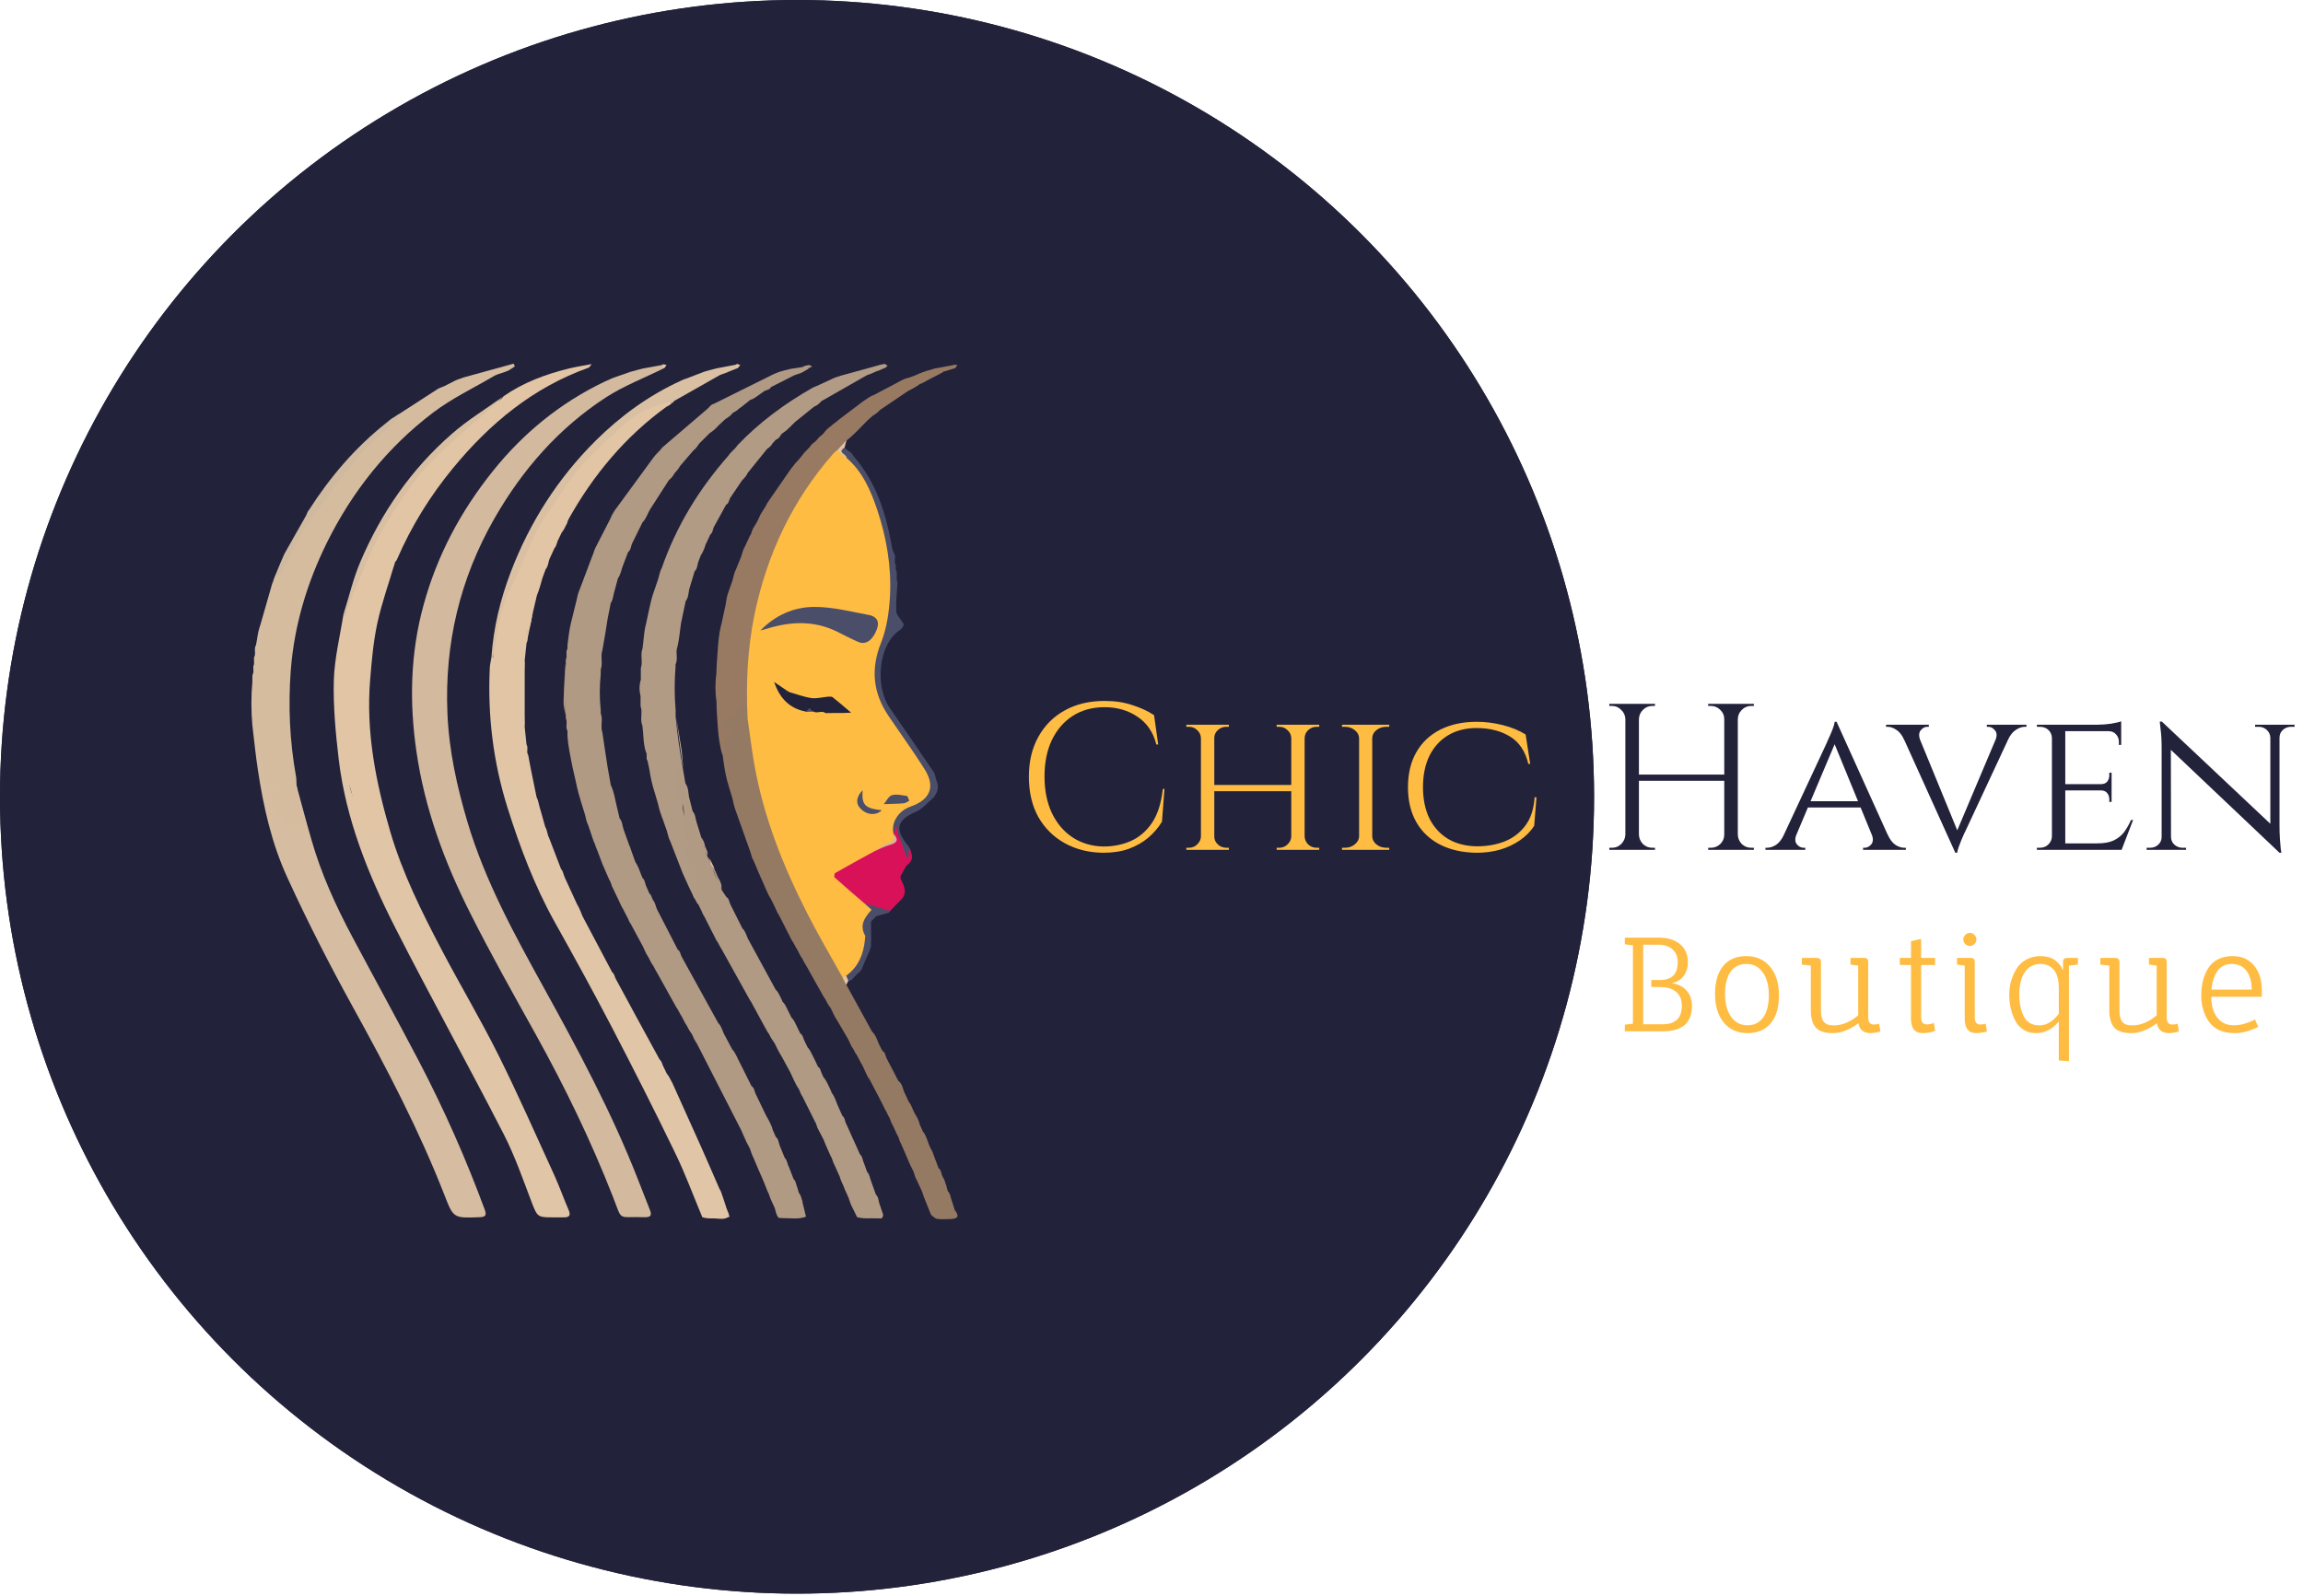 <svg width="704" height="488" viewBox="0 0 704 488" fill="none" xmlns="http://www.w3.org/2000/svg">
<circle cx="243.645" cy="243.645" r="243.645" fill="#22223B"/>
<circle cx="243.645" cy="243.645" r="243.645" fill="#22223B"/>
<path d="M189.53 114.811L192.691 113.704C193.972 113.321 195.254 113.024 196.535 112.683C198.457 112.343 200.422 111.96 202.345 111.619C202.729 111.279 203.199 111.279 203.412 111.662C203.626 112.087 203.242 112.428 202.857 112.641C196.962 115.577 190.726 117.96 185.258 121.492C170.777 130.897 159.714 143.579 151.17 158.473C140.577 176.985 135.878 196.858 136.775 218.093C137.245 229.583 139.722 240.648 142.969 251.585C148.308 269.373 157.151 285.544 166.078 301.715C176.672 320.908 187.052 340.228 195.04 360.697C196.193 363.676 197.347 366.655 198.543 369.634C199.226 371.294 199.312 372.272 196.962 372.187C188.504 371.889 190.427 373.719 187.308 365.804C180.602 348.697 172.614 332.228 163.686 316.142C156.894 303.928 150.017 291.715 143.738 279.203C135.835 263.543 129.812 247.201 127.292 229.754C125.113 214.732 125.412 199.795 129.47 185.028C133.614 169.835 140.833 156.303 150.658 144.047C159.927 132.472 171.162 123.28 184.575 116.811C185.301 116.471 186.027 116.173 186.753 115.832C187.65 115.407 188.59 115.194 189.487 114.811H189.53Z" fill="#D3B99E"/>
<path d="M245.275 367.506C245.659 368.996 246.001 370.528 246.385 372.017C243.95 372.953 241.387 372.443 238.91 372.357C237.329 372.315 237.287 370.528 236.817 369.336C236.432 368.485 236.048 367.676 235.663 366.825C235.236 365.974 235.108 364.995 234.596 364.187C234.254 363.293 233.912 362.399 233.528 361.506C233.015 360.229 232.46 358.995 231.904 357.761C231.392 356.527 230.836 355.25 230.324 354.016C229.854 353.122 229.64 352.144 229.256 351.25C228.914 350.569 228.53 349.888 228.188 349.207C227.633 347.973 227.163 346.739 226.565 345.547C222.08 336.781 217.594 328.015 213.109 319.248C212.554 318.312 212.041 317.418 211.614 316.397C211.401 316.099 211.187 315.801 211.016 315.503C210.375 314.652 210.076 313.631 209.436 312.822C209.051 312.099 208.709 311.418 208.325 310.694C207.727 309.843 207.385 308.822 206.744 308.013C204.779 304.439 202.772 300.907 200.807 297.332C200.209 296.481 199.91 295.459 199.226 294.651L198.116 292.523C197.432 291.587 197.048 290.438 196.535 289.417C195.254 287.076 194.015 284.693 192.733 282.352C192.178 281.757 192.135 280.948 191.666 280.31C191.281 279.544 190.897 278.82 190.512 278.054C189.871 277.075 189.487 275.969 188.974 274.948C188.462 273.841 187.949 272.777 187.394 271.671C186.881 270.862 186.839 269.841 186.283 269.075C186.112 268.692 185.941 268.309 185.771 267.926C185.215 266.692 184.703 265.415 184.147 264.181C183.592 262.734 183.079 261.33 182.524 259.883C182.097 259.032 181.926 258.053 181.456 257.202L179.833 252.393C179.278 251.329 179.107 250.18 178.808 249.031C178.423 247.84 178.082 246.648 177.697 245.457C177.099 243.456 176.501 241.456 176.117 239.414C175.775 237.839 175.391 236.307 175.049 234.733C174.408 231.498 173.682 228.264 173.468 224.945C173.468 224.477 173.468 223.966 173.468 223.498C172.742 222.264 173.596 220.859 172.956 219.625C172.956 219.327 172.956 218.987 172.956 218.689C172.486 213.497 172.486 208.348 172.956 203.156C172.956 202.646 172.956 202.178 172.956 201.667C173.554 200.603 172.785 199.369 173.468 198.348C173.468 197.879 173.468 197.369 173.511 196.901C173.81 194.688 174.024 192.475 174.579 190.305C175.134 188.049 175.69 185.794 176.245 183.538C176.501 182.389 176.715 181.24 177.227 180.176C178.509 176.814 179.748 173.452 181.029 170.091C181.456 169.197 181.627 168.218 182.097 167.324C183.549 164.516 184.959 161.75 186.411 158.941C186.839 157.962 187.394 157.026 187.906 156.09C191.836 150.685 195.809 145.323 199.739 139.919C200.551 138.812 201.704 137.961 202.473 136.812C207.129 132.854 211.742 128.897 216.398 124.897C216.954 124.343 217.338 123.662 218.192 123.492C224.258 120.471 230.324 117.449 236.432 114.428C236.902 114.215 237.415 114.002 237.885 113.832C239.166 113.364 240.49 113.109 241.815 112.768C243.011 112.598 244.249 112.385 245.446 112.215C246.129 111.96 246.941 111.449 247.111 112.768C246.556 113.109 246.001 113.449 245.446 113.747C244.591 114.258 243.566 114.428 242.669 114.811C240.362 116.002 238.013 117.194 235.706 118.343C235.279 119.237 234.297 119.194 233.57 119.62C233.058 120.003 232.545 120.386 231.99 120.769C231.136 121.322 230.324 122.045 229.299 122.301C228.402 123.024 227.547 123.748 226.65 124.428C225.839 124.897 225.283 125.663 224.386 126.003C224.215 126.131 224.087 126.258 223.916 126.343C223.318 127.109 222.592 127.663 221.738 128.131C221.054 128.769 220.328 129.45 219.645 130.088C218.876 130.982 217.979 131.791 216.954 132.429C215.886 133.493 214.818 134.557 213.75 135.621C213.237 136.387 212.725 137.195 211.956 137.748C210.589 139.323 209.222 140.94 207.855 142.515C207.471 143.366 206.787 144.004 206.189 144.727C205.762 145.536 205.164 146.259 204.438 146.855C202.515 149.834 200.593 152.856 198.671 155.834C197.902 157.111 197.56 158.601 196.407 159.707C195.382 161.835 194.314 163.92 193.289 166.048C192.819 166.941 192.947 168.09 192.007 168.814C191.537 170.048 191.067 171.24 190.598 172.474C189.957 173.921 189.829 175.538 188.889 176.857L187.906 180.517C187.437 181.793 187.522 183.198 186.71 184.347C186.411 185.921 186.07 187.496 185.771 189.07C185.301 192.347 184.703 195.581 184.147 198.816C183.464 200.731 184.361 202.773 183.635 204.731C183.635 205.242 183.635 205.71 183.635 206.22C183.25 209.88 183.25 213.497 183.635 217.157C183.635 217.455 183.635 217.795 183.635 218.093C184.404 220.008 183.464 222.094 184.147 224.009C184.703 227.583 185.173 231.2 185.771 234.775C186.07 236.52 186.411 238.307 186.71 240.052C187.65 241.967 187.949 244.01 188.419 246.052C188.761 247.457 189.06 248.818 189.402 250.223C190.256 251.159 190.213 252.393 190.598 253.542C191.153 255.117 191.708 256.649 192.264 258.223C192.691 259.117 192.947 260.096 193.289 260.989C193.588 261.841 193.929 262.734 194.228 263.585C195.04 264.734 195.467 266.096 195.98 267.415C196.108 267.756 196.236 268.096 196.364 268.394C197.219 269.118 197.133 270.224 197.603 271.118C197.902 271.799 198.201 272.522 198.5 273.203C199.269 273.714 199.184 274.735 199.739 275.373C200.337 276.139 200.422 277.161 200.85 278.054C202.943 282.14 205.036 286.225 207.172 290.353C207.983 290.863 207.983 291.8 208.368 292.523C212.084 299.289 215.843 306.056 219.559 312.822C220.499 313.716 220.755 314.95 221.268 316.056C222.122 317.673 222.977 319.248 223.831 320.865C224.899 321.972 225.326 323.461 226.052 324.738C227.291 327.206 228.487 329.632 229.726 332.1C230.58 332.611 230.58 333.547 230.922 334.313C232.033 336.611 233.143 338.909 234.211 341.164C235.023 342.569 235.834 343.973 236.261 345.59C236.561 346.271 236.86 346.952 237.159 347.633C238.056 348.314 237.97 349.463 238.397 350.399C238.91 351.633 239.38 352.824 239.892 354.059C240.704 354.782 240.619 355.888 241.131 356.74L242.584 360.484C243.395 361.25 243.352 362.357 243.78 363.251C243.908 363.761 244.079 364.272 244.207 364.74C244.933 365.549 244.976 366.612 245.36 367.506H245.275Z" fill="#B19A83"/>
<path d="M195.895 207.922C195.895 206.73 195.895 205.496 195.895 204.304C196.579 202.347 195.639 200.262 196.408 198.304C196.792 195.836 196.792 193.24 197.476 190.814C197.86 189.07 198.202 187.367 198.586 185.623C198.885 184.303 199.184 182.984 199.611 181.707C200.167 180.133 200.679 178.558 201.235 176.941C201.576 175.835 201.705 174.686 202.303 173.664C206.745 160.855 213.708 149.493 222.678 139.322C223.404 138.13 224.686 137.364 225.412 136.173C232.161 129.066 239.978 123.364 248.479 118.512C249.248 118.214 250.017 117.874 250.828 117.491C252.025 116.938 253.221 116.385 254.417 115.831C255.314 115.363 256.296 115.15 257.236 114.81C260.611 113.874 263.985 112.98 267.317 112.044C268.342 111.959 269.581 111.023 270.307 112.555C269.837 112.767 269.367 112.98 268.898 113.193C267.573 113.576 266.377 114.342 265.01 114.725C260.397 117.363 255.741 120.002 251.127 122.64C250.487 123.321 249.803 124.002 248.863 124.342C246.941 125.917 244.976 127.449 243.054 129.024C241.815 130.173 240.747 131.534 239.295 132.385C239.124 132.556 238.953 132.726 238.782 132.854C238.441 133.62 237.885 134.173 237.116 134.513L236.134 135.577C235.792 136.301 235.194 136.811 234.511 137.237C232.546 139.705 230.538 142.131 228.573 144.599C228.189 145.493 227.548 146.173 226.865 146.854C225.668 148.642 224.472 150.429 223.234 152.216C222.806 152.94 222.849 153.919 221.952 154.344C220.756 156.515 219.603 158.642 218.407 160.813C217.809 161.621 218.022 162.813 217.125 163.451C216.655 164.472 216.185 165.536 215.673 166.558C215.374 167.749 214.818 168.856 214.178 169.92C213.964 170.43 213.751 170.983 213.58 171.494C213.11 172.558 213.281 173.835 212.341 174.686C211.871 176.303 211.401 177.877 210.889 179.495C210.376 180.899 210.632 182.516 209.607 183.793C209.137 186.091 208.667 188.389 208.155 190.687C207.813 193.027 207.642 195.41 207.087 197.751C206.403 199.453 207.343 201.368 206.531 203.113C206.446 203.241 206.446 203.368 206.531 203.538C206.147 208.092 206.147 212.603 206.531 217.156C206.531 217.837 206.531 218.518 206.531 219.156C207.044 224.22 207.685 229.285 208.625 234.264C208.924 236.008 209.223 237.753 209.522 239.54C210.632 240.987 210.291 242.775 210.803 244.392C211.102 245.626 211.444 246.86 211.743 248.094C212.64 249.03 212.554 250.307 212.939 251.414C213.409 252.988 213.921 254.563 214.391 256.137C215.032 257.031 215.587 257.925 215.288 259.074C213.836 259.584 213.665 258.308 213.409 257.542C211.273 251.584 209.18 245.626 208.027 239.37C207.813 238.264 207.3 237.157 207.343 236.008C207.514 237.455 207.386 238.86 207.087 240.307C206.916 241.2 206.745 242.221 207.386 242.902C209.18 244.775 208.496 247.201 209.094 249.286C210.12 252.988 211.059 256.478 210.675 260.35C210.547 261.755 211.316 263.499 212.341 264.776C214.861 267.968 214.007 271.627 214.05 275.202C214.05 275.713 213.964 276.309 213.238 276.394L212.426 274.904C211.871 274.308 211.786 273.457 211.358 272.819C211.017 272.096 210.675 271.372 210.333 270.649C209.735 269.415 209.265 268.138 208.667 266.946L204.908 257.286C204.353 256.265 204.182 255.116 203.84 254.009C203.456 252.946 203.071 251.924 202.73 250.86C202.089 249.243 201.534 247.626 201.192 245.924C200.85 244.732 200.466 243.498 200.124 242.307C199.355 240.009 198.842 237.625 198.501 235.242C198.33 234.391 198.116 233.54 197.945 232.646C197.305 231.838 198.031 230.774 197.433 229.923C196.579 227.327 196.749 224.561 196.365 221.88C195.553 219.965 196.536 217.88 195.81 215.922C195.81 214.901 195.81 213.879 195.81 212.858C195.382 211.241 195.382 209.624 195.81 208.049L195.895 207.922Z" fill="#B29B84"/>
<path d="M79.364 191.836C79.364 191.836 79.45 191.538 79.492 191.368C81.244 192.261 80.56 193.793 80.347 195.07C79.236 201.496 78.254 208.007 78.638 214.433C78.937 219.369 78.894 224.476 80.347 229.327C81.073 231.796 81.5 234.391 81.329 236.987C81.244 238.477 81.671 239.2 83.379 239.37C85.985 239.626 86.54 241.115 84.832 243.115C83.593 244.562 83.807 246.052 83.935 247.626C83.978 248.179 84.362 248.86 84.917 248.69C86.797 248.137 87.608 248.86 88.121 250.69C88.377 251.626 89.403 251.967 90.129 250.775C90.556 250.094 90.855 249.286 91.837 249.371C92.564 249.754 92.435 250.35 92.222 250.946C92.606 250.18 92.264 249.626 91.709 249.116C90.299 246.179 89.018 243.2 90.556 239.881C92.136 245.626 93.631 251.371 95.297 257.074C98.245 267.329 102.645 276.947 107.642 286.352C114.434 299.118 121.397 311.758 128.104 324.567C135.75 339.206 142.414 354.271 148.138 369.761C148.821 371.548 148.479 372.144 146.557 372.186C138.655 372.484 138.612 372.527 135.835 365.335C128.061 345.462 118.193 326.609 107.899 307.97C100.765 295.033 94.016 281.841 87.865 268.393C83.038 257.925 80.517 246.69 78.809 235.285C78.125 230.817 77.698 226.306 77.143 221.795C76.758 217.327 76.758 212.901 77.143 208.432C77.143 207.752 77.143 207.028 77.186 206.347C77.826 205.326 77.1 204.134 77.655 203.113V201.028C78.382 199.836 77.485 198.432 78.254 197.24C78.638 195.453 78.766 193.623 79.321 191.878L79.364 191.836Z" fill="#D6BDA2"/>
<path d="M120.714 172.048C118.919 178.176 116.741 184.219 115.374 190.432C114.135 196.135 113.623 202.007 113.153 207.838C111.829 223.753 114.861 239.159 119.304 254.308C123.063 267.118 129.001 278.991 135.194 290.778C140.79 301.417 146.941 311.758 152.324 322.525C158.389 334.696 163.857 347.165 169.538 359.548C171.076 362.953 172.315 366.485 173.81 369.932C174.536 371.634 174.066 372.272 172.315 372.23C171.076 372.23 169.795 372.23 168.556 372.23C164.37 372.23 164.199 371.889 162.661 367.974C159.927 360.825 157.45 353.548 153.947 346.739C143.097 325.589 131.564 304.779 120.756 283.544C112.512 267.33 105.72 250.436 103.542 232.179C102.602 224.179 101.833 216.051 102.046 208.008C102.26 201.156 103.969 194.39 105.037 187.581C105.592 188.007 105.72 188.56 105.805 189.198C105.934 191.369 105.677 193.411 105.079 195.539C103.371 201.497 102.559 207.752 103.328 213.795C104.31 221.285 104.866 228.86 106.19 236.307C106.703 239.244 107.002 242.478 108.796 245.201C109.351 246.053 109.266 247.074 109.351 248.053C109.436 249.117 109.479 250.266 110.248 251.074C111.23 252.138 111.999 253.883 113.879 253.032C115.63 252.223 116.271 250.649 115.887 248.776C115.331 245.797 114.306 242.946 113.793 239.967C111.871 228.86 110.504 217.71 111.359 206.476C112.042 197.667 113.494 188.943 116.356 180.559C117.125 178.389 117.382 176.006 118.62 174.006C119.09 173.197 119.304 172.091 120.628 172.176L120.714 172.048Z" fill="#E1C5A7"/>
<path d="M264.113 326.78L263.558 325.631C262.746 324.439 262.319 323.035 261.422 321.886L260.866 320.822C260.14 319.886 259.799 318.737 259.243 317.715C258.175 315.885 257.107 314.055 256.04 312.226C255.185 310.991 254.587 309.63 253.946 308.268C253.733 307.97 253.519 307.672 253.306 307.374C252.708 306.523 252.409 305.502 251.725 304.693C249.931 301.502 248.137 298.267 246.343 295.076C245.702 294.225 245.403 293.203 244.762 292.395C244.378 291.671 244.036 290.948 243.652 290.267C243.054 289.416 242.712 288.394 242.071 287.586C240.79 285.075 239.551 282.607 238.269 280.096C237.586 279.117 237.202 278.011 236.689 276.947C236.304 276.224 235.963 275.458 235.578 274.734C234.895 273.755 234.51 272.649 233.998 271.585C233.827 271.202 233.656 270.862 233.528 270.479C232.93 269.244 232.46 267.968 231.862 266.734C231.349 265.5 230.837 264.223 230.281 262.989C229.641 262.053 229.641 260.904 229.171 259.925C227.761 255.967 226.352 251.967 224.942 248.009C224.429 246.733 224.173 245.371 223.874 244.051C223.532 242.86 223.148 241.711 222.806 240.519C221.994 238.009 221.525 235.455 221.183 232.859C221.097 232.136 220.969 231.455 220.884 230.732C220.756 228.689 219.859 226.476 222.123 224.859C222.593 224.518 222.849 223.412 221.781 223.242C221.055 223.157 220.371 223.412 220.2 222.391C220.072 221.54 220.329 220.816 220.841 220.135C221.268 219.539 221.824 219.071 222.55 218.944C223.746 218.731 224.429 218.135 224.643 216.901C224.856 215.667 225.497 214.731 226.992 214.816C228.573 214.943 228.786 216.092 228.829 217.284C228.872 218.093 228.957 218.901 229.214 219.667C230.495 227.923 231.478 236.264 233.742 244.349C236.262 253.286 239.423 261.967 243.353 270.393C247.795 279.926 252.579 289.288 257.919 298.352C258.517 299.161 258.261 300.182 258.688 301.076C261.336 305.885 263.942 310.694 266.59 315.46C267.872 316.609 268.171 318.268 268.897 319.715C269.196 320.269 269.495 320.822 269.751 321.332C270.649 321.801 270.649 322.779 270.99 323.545C272.186 325.843 273.382 328.141 274.578 330.439C275.689 331.29 275.945 332.567 276.33 333.759C276.8 334.78 277.27 335.801 277.782 336.865C278.679 337.929 278.978 339.334 279.662 340.525C280.345 341.589 280.901 342.695 281.2 343.93C281.499 344.61 281.798 345.291 282.097 345.972C283.079 347.079 283.378 348.483 283.891 349.802L284.531 351.249C285.001 351.93 285.258 352.739 285.514 353.505C285.984 354.739 286.454 355.973 286.924 357.207C287.821 357.888 287.692 359.037 288.205 359.888C288.76 360.696 288.974 361.718 289.316 362.697C289.444 363.207 289.572 363.675 289.7 364.186C290.512 364.952 290.554 366.058 290.896 366.995C291.238 368.016 291.537 369.037 291.879 370.059C292.861 371.718 292.391 372.612 290.469 372.399C288.461 372.186 286.155 373.293 284.531 371.25L282.951 367.335C282.524 366.399 282.225 365.463 281.926 364.484C281.37 363.292 280.858 362.143 280.302 360.952C279.747 360.101 279.576 359.122 279.235 358.186C278.637 356.994 277.996 355.803 277.526 354.526C276.842 352.909 276.116 351.334 275.433 349.717C274.92 348.909 274.877 347.93 274.322 347.121C273.81 346.015 273.297 344.908 272.784 343.844C272.229 343.078 272.229 342.057 271.631 341.334C271.417 340.908 271.247 340.483 271.033 340.1C270.264 338.78 269.666 337.333 268.94 336.014C267.872 334.014 266.804 331.971 265.779 329.971C264.967 329.035 264.668 327.843 264.113 326.822V326.78Z" fill="#957A63"/>
<path d="M90.641 239.966C91.153 243.2 91.709 246.434 92.221 249.669C91.453 250.733 90.726 251.796 89.872 252.945C88.847 252.009 85.771 252.307 87.095 249.328C85.985 249.456 84.746 249.924 84.105 249.541C83.465 249.158 83.165 247.796 83.165 246.903C83.165 245.243 82.183 243.03 84.917 242.307C85.13 242.264 85.344 241.115 85.13 240.902C84.746 240.477 83.934 240.009 83.422 240.094C80.047 240.775 80.645 238.562 80.517 236.562C80.346 233.966 79.834 231.37 79.492 228.774C79.236 226.901 78.979 225.072 78.766 223.199C78.424 220.135 77.655 217.071 77.826 214.05C78.21 207.624 79.108 201.198 79.706 194.772C79.791 193.666 79.577 192.517 79.492 191.41C80.731 187.155 81.927 182.856 83.165 178.601C83.55 177.707 83.763 176.728 84.191 175.835C84.276 175.707 84.319 175.537 84.362 175.409C85.899 174.898 86.326 173.452 86.967 172.217C91.282 163.749 95.895 155.451 101.704 147.918C107.557 140.386 113.921 133.364 121.525 127.534C121.824 127.321 121.995 127.023 121.909 126.64C125.797 124.13 129.726 121.576 133.614 119.066C134.254 118.597 135.066 118.427 135.792 118.087C136.86 117.534 137.928 117.023 138.953 116.47C139.85 116.002 140.833 115.789 141.73 115.406C146.813 114.001 151.896 112.597 157.022 111.193C157.15 111.491 157.279 111.746 157.364 112.044C156.766 112.427 156.211 112.81 155.613 113.193C154.246 113.916 152.665 114.129 151.298 114.81C144.976 118.555 138.184 121.747 132.375 126.172C118.407 136.769 107.685 150.259 99.91 165.962C93.845 178.26 89.957 191.197 88.889 204.943C88.078 215.837 88.548 226.561 90.47 237.285C90.641 238.136 90.598 239.072 90.641 239.923V239.966Z" fill="#D6BC9F"/>
<path d="M221.098 366.4C221.439 367.464 221.781 368.485 222.123 369.549C223.148 372.145 223.02 372.486 220.414 372.443C218.535 372.443 216.57 372.784 214.69 372.188C211.914 365.549 209.436 358.783 206.275 352.314C200.038 339.42 193.545 326.611 186.924 313.887C181.329 303.163 175.519 292.566 169.582 281.97C163.388 270.863 158.945 259.032 155.143 246.989C150.786 233.116 149.035 218.86 149.718 204.348C149.761 203.199 150.06 202.05 150.231 200.944C150.487 200.774 150.744 200.816 150.957 201.029C151.598 202.093 151.726 203.285 151.47 204.391C150.146 209.668 151.342 214.775 152.11 219.966C152.281 221.2 152.495 222.435 152.281 223.669C152.11 224.562 152.025 225.541 152.452 226.307C153.734 228.478 153.734 230.903 153.905 233.286C154.075 235.414 154.93 237.031 157.066 237.797C159.415 238.648 160.098 240.648 160.483 242.819C160.654 243.925 160.568 245.159 161.85 246.138C162.661 244.095 162.149 242.18 161.594 240.478C160.91 238.436 160.654 236.308 160.312 234.223C160.184 233.329 160.867 232.052 158.902 231.967C158.134 231.967 158.304 230.563 158.689 229.839C159.714 227.712 159.073 226.052 157.407 224.605C156.083 223.456 155.912 222.137 157.066 220.86C158.176 219.669 158.134 218.264 158.176 216.86C158.304 210.647 158.518 204.434 159.201 198.22C159.33 196.901 159.543 195.582 159.928 194.305C160.098 193.795 160.312 192.944 161.166 193.667C161.166 194.646 161.423 195.667 160.953 196.646C160.782 198.391 160.568 200.178 160.397 201.923C159.97 208.732 159.97 215.541 160.397 222.349C160.568 224.137 160.782 225.882 160.953 227.669C161.594 228.648 160.782 229.882 161.465 230.861C161.978 233.542 162.448 236.265 163.046 238.946C163.388 240.563 163.687 242.138 164.028 243.755C164.669 244.947 164.712 246.308 165.182 247.542L166.677 252.862C167.318 253.883 167.275 255.117 167.83 256.139C169.069 259.33 170.265 262.522 171.504 265.714C172.23 266.48 172.23 267.544 172.7 268.437C173.939 271.118 175.135 273.757 176.373 276.438C177.1 277.629 177.57 278.906 178.082 280.183C181.115 285.885 184.105 291.587 187.138 297.29C187.864 297.801 187.864 298.737 188.291 299.418C192.734 307.631 197.176 315.844 201.662 324.015C202.388 324.568 202.388 325.462 202.815 326.185C203.157 326.909 203.498 327.59 203.84 328.313C204.609 329.122 204.908 330.143 205.506 331.079C208.454 337.633 211.401 344.186 214.348 350.74C216.271 355.038 218.107 359.336 219.987 363.634C220.585 364.443 220.67 365.464 221.098 366.358V366.4Z" fill="#E1C5A7"/>
<path d="M120.714 172.047C119.091 176.133 116.998 180.09 115.973 184.303C114.435 190.644 113.111 197.155 112.684 203.624C112.171 211.199 112.513 218.859 112.94 226.476C113.239 231.923 114.264 237.328 115.118 242.69C115.46 244.817 116.357 246.86 116.912 248.945C117.382 250.903 115.93 253.414 114.179 253.924C112.086 254.52 109.352 252.435 108.882 250.052C108.198 246.52 107.899 242.86 106.575 239.583C103.969 233.072 104.866 226.136 103.542 219.497C102.987 216.603 102.432 213.624 102.517 210.688C102.645 204.943 102.859 199.198 104.909 193.666C105.422 192.304 105.08 190.687 105.165 189.155C106.661 183.623 108.625 178.261 110.847 172.941C114.392 164.515 119.219 156.855 124.431 149.408C127.463 145.025 131.18 141.152 134.811 137.237C139.51 132.173 145.148 128.258 150.317 123.832C151.47 122.853 153.136 122.598 153.948 121.151C160.013 116.938 166.805 114.427 173.896 112.682C175.989 112.172 178.168 111.831 180.859 111.321C180.261 112.087 180.133 112.384 179.919 112.427C163.004 118.47 149.804 129.407 138.57 143.024C131.479 151.621 125.712 160.94 121.312 171.154C121.184 171.452 120.885 171.707 120.672 172.005L120.714 172.047Z" fill="#E2C5A4"/>
<path d="M213.323 276.309C213.238 274.692 213.153 273.075 213.024 271.5C213.024 271.415 212.896 271.33 212.939 271.245C214.904 266.734 210.162 264.223 209.778 260.436C209.65 259.372 210.162 258.223 210.077 257.116C209.949 255.499 209.607 253.925 209.308 252.35C209.308 252.18 209.052 252.052 209.052 251.882C208.881 249.669 209.436 246.946 208.368 245.371C206.959 243.371 205.848 241.881 206.574 239.285C207.044 237.583 206.873 235.753 207.044 233.285C209.18 240.817 211.059 247.626 213.11 254.435C213.622 256.095 214.562 257.584 215.288 259.202C215.374 259.287 215.459 259.372 215.545 259.457C215.886 260.223 215.758 261.159 216.271 261.925C216.527 262.819 217.125 263.585 217.595 264.351C217.723 264.564 217.809 264.776 217.851 265.032C218.065 267.67 220.115 269.585 220.585 272.096C221.055 272.819 221.568 273.543 222.038 274.266C222.892 274.777 222.892 275.713 223.234 276.479C224.472 278.947 225.711 281.416 226.95 283.884C227.89 284.735 228.146 286.012 228.659 287.075C231.478 292.267 234.297 297.416 237.116 302.608C237.971 303.374 238.27 304.438 238.825 305.374C238.953 305.715 239.124 306.013 239.252 306.353C240.107 307.119 240.448 308.183 240.961 309.162C241.303 309.843 241.644 310.481 241.943 311.162C242.798 311.928 243.139 312.992 243.652 313.971L244.635 316.013C245.489 316.481 245.489 317.46 245.873 318.184C246.215 318.864 246.557 319.588 246.899 320.269C247.667 321.077 248.052 322.099 248.564 323.077C249.077 324.099 249.59 325.12 250.06 326.184C250.871 326.652 250.871 327.631 251.256 328.354C251.426 328.695 251.555 329.035 251.725 329.376C252.751 330.525 253.221 331.972 253.904 333.291C254.032 333.589 254.16 333.929 254.288 334.227C255.186 335.333 255.527 336.738 256.083 338.015C256.552 339.078 257.022 340.142 257.492 341.164C258.389 341.844 258.218 342.993 258.774 343.845C260.141 346.866 261.508 349.93 262.874 352.952C263.729 353.675 263.643 354.781 264.113 355.675C264.412 356.569 264.711 357.42 265.053 358.314C265.865 359.08 265.865 360.186 266.249 361.08C266.762 362.484 267.232 363.846 267.744 365.25C268.684 366.144 268.513 367.42 268.983 368.484C269.282 369.378 269.581 370.272 269.88 371.165C270.179 372.187 269.496 372.442 268.769 372.442C266.505 372.399 264.241 372.782 262.02 372.187C261.508 371.123 260.952 370.059 260.44 368.995C259.97 368.101 259.713 367.123 259.372 366.186C258.987 365.335 258.603 364.484 258.218 363.633C257.791 362.314 257.022 361.122 256.681 359.76L255.057 356.143C254.545 355.335 254.502 354.313 253.947 353.547C253.776 353.164 253.605 352.781 253.434 352.398C252.879 351.122 252.281 349.888 251.811 348.568C251.256 347.547 250.743 346.483 250.188 345.462C249.675 344.653 249.632 343.674 249.077 342.866C247.796 340.312 246.557 337.802 245.275 335.248C244.763 334.61 244.592 333.801 244.25 333.078C243.097 331.461 242.413 329.588 241.559 327.844C240.662 326.184 239.765 324.567 238.868 322.907C238.056 321.673 237.458 320.311 236.775 318.992C236.561 318.694 236.39 318.396 236.177 318.098C235.536 317.29 235.237 316.226 234.553 315.417C233.272 313.077 231.99 310.779 230.752 308.438C230.196 307.587 229.855 306.566 229.214 305.757C226.352 300.566 223.447 295.416 220.585 290.225C219.987 289.373 219.645 288.352 219.005 287.544C217.723 285.033 216.484 282.565 215.203 280.054C214.69 279.458 214.605 278.649 214.178 278.011C213.879 277.415 213.622 276.82 213.323 276.224V276.309Z" fill="#B09A83"/>
<path d="M228.573 219.668C228.445 218.732 228.359 217.753 228.103 216.859C227.932 216.306 227.419 215.54 226.992 215.498C226.522 215.455 225.839 216.008 225.54 216.519C225.198 217.072 225.241 217.881 224.942 218.519C224.771 218.859 224.301 219.243 223.917 219.285C221.866 219.54 220.67 220.477 220.67 222.562C221.482 222.392 222.208 222.264 222.977 222.094C223.062 223.2 223.404 225.243 223.105 225.328C220.585 226.222 221.354 228.137 221.354 229.839C221.354 230.137 221.055 230.477 220.884 230.775C220.841 230.647 220.756 230.477 220.67 230.35C219.431 225.711 219.346 220.987 219.047 216.264C219.047 215.625 219.047 214.944 219.004 214.306C218.577 211.455 218.62 208.604 219.004 205.752C219.004 204.901 219.047 204.093 219.09 203.242C219.431 198.858 219.474 194.475 220.67 190.22C221.055 188.517 221.396 186.773 221.781 185.07C222.037 183.538 222.208 182.006 222.849 180.559C223.19 179.538 223.532 178.517 223.917 177.495C224.216 176.389 224.387 175.197 224.942 174.176C225.497 172.814 226.052 171.453 226.608 170.091C226.907 169.112 227.12 168.091 227.676 167.197L229.214 163.878C229.812 163.112 229.812 162.09 230.367 161.324L231.392 159.622C231.947 158.601 232.289 157.494 232.973 156.516C233.314 155.962 233.699 155.367 234.04 154.813C234.425 153.877 235.066 153.069 235.621 152.26C237.586 149.409 239.594 146.515 241.559 143.664C242.071 142.94 242.669 142.302 243.182 141.579L244.25 140.43C244.848 139.749 245.36 139.068 245.916 138.344C246.428 137.791 246.941 137.28 247.496 136.727C247.923 136.089 248.436 135.578 249.077 135.153C249.29 134.94 249.461 134.727 249.675 134.557C250.102 133.961 250.614 133.45 251.212 133.025C251.426 132.812 251.597 132.642 251.811 132.429C252.409 131.621 253.092 130.897 253.946 130.344L254.502 129.833C255.228 129.323 255.911 128.769 256.552 128.216C258.901 126.429 261.294 124.641 263.643 122.854C264.754 122.131 265.779 121.237 267.06 120.811C269.495 119.535 271.973 118.215 274.408 116.939C275.518 116.343 276.586 115.705 277.825 115.492C278.466 115.237 279.106 115.024 279.79 114.768C281.712 114.002 283.549 113.066 285.685 113.024C286.582 113.194 287.735 112.556 288.29 113.79C286.881 114.513 285.471 115.279 284.061 116.003C283.079 116.471 282.225 117.109 281.157 117.449C280.858 117.662 280.601 117.875 280.302 118.045C279.405 118.641 278.423 119.109 277.483 119.62L268.983 125.365C268.385 126.088 267.616 126.641 266.804 127.11C266.291 127.578 265.736 128.046 265.223 128.514C263.13 130.599 261.165 132.812 258.859 134.642C257.919 135.876 257.107 137.238 256.168 138.515C241.986 154.09 233.998 172.559 230.709 193.156C229.555 200.433 228.786 207.752 229.47 215.157C229.598 216.689 230.068 218.391 228.701 219.711L228.573 219.668Z" fill="#987A63"/>
<path d="M161.038 193.454C160.482 196.731 159.671 199.965 159.414 203.242C159.03 208.519 158.987 213.838 158.816 219.158C158.816 219.583 158.944 220.349 158.731 220.435C155.1 222.435 157.834 223.669 159.158 225.286C160.397 226.818 160.568 228.648 159.158 230.35C158.987 230.563 159.286 231.201 159.372 231.627C159.628 231.244 159.927 230.818 160.44 230.095C161.465 236.01 162.447 241.67 163.515 247.883C160.568 246.691 159.842 245.287 159.799 242.989C159.756 240.819 159.073 238.776 156.168 238.138C153.434 237.584 153.434 234.861 153.007 232.605C152.665 230.733 152.153 228.903 151.896 227.031C151.683 225.754 151.854 224.435 151.683 223.158C151.341 220.562 150.657 217.966 150.487 215.328C150.273 211.966 150.401 208.604 150.444 205.2C150.444 203.753 150.7 202.306 150.828 200.859C150.273 197.795 151.469 194.944 151.896 192.007C153.178 183.581 156.766 175.921 160.183 168.261C162.02 164.133 164.369 160.261 166.719 156.346C171.589 148.303 177.355 140.983 184.318 134.642C187.821 131.451 191.281 128.259 195.211 125.621C198.115 123.663 201.49 122.94 204.95 122.514C205.634 123.706 204.48 123.833 203.882 124.259C191.153 133.451 181.371 145.196 173.767 158.814C173.554 159.197 173.468 159.623 173.34 160.048C172.785 160.942 172.443 162.006 171.717 162.814C171.375 163.538 171.033 164.219 170.692 164.942C170.179 165.793 170.222 166.857 169.495 167.623C168.983 168.687 168.513 169.751 168 170.857C167.573 171.921 167.616 173.155 166.804 174.049C166.463 174.943 166.164 175.836 165.822 176.73C165.309 178.517 164.839 180.347 164.113 182.092C163.771 183.496 163.43 184.901 163.131 186.305C162.319 188.603 162.618 191.241 161.08 193.369L161.038 193.454Z" fill="#E2C5A4"/>
<path d="M277.098 264.649C276.5 265.713 275.945 266.734 275.347 267.798C275.048 268.649 275.731 269.288 275.902 270.011C276.5 271.841 276.372 273.628 275.261 275.288C274.236 276.352 273.168 277.416 272.143 278.522C270.52 279.458 268.939 279.288 267.402 278.352C266.547 277.841 265.693 277.373 264.753 277.16C260.567 275.416 257.876 271.841 254.843 268.734C253.946 267.841 254.288 266.777 255.398 266.351C259.585 264.692 263.002 261.67 267.017 259.755C268.683 259.415 270.05 258.351 271.631 257.883C273.211 257.372 273.467 256.478 272.912 255.074C272.869 254.819 272.827 254.521 272.827 254.265C272.997 253.329 273.083 252.35 273.937 251.755C274.877 252.053 274.621 252.776 274.578 253.329C274.45 255.117 274.962 256.606 276.287 257.84C277.739 259.159 278.422 260.819 278.038 262.819C277.782 263.457 277.525 264.096 277.141 264.692L277.098 264.649Z" fill="#D81159"/>
<path d="M205.079 122.854C199.526 124.045 194.485 126.301 190.299 130.258C186.113 134.258 181.67 138.003 177.826 142.344C174.665 145.919 172.187 150.089 169.453 154.004C167.617 156.685 165.609 159.324 164.157 162.26C161.465 167.707 159.159 173.367 156.638 178.942C156.339 179.665 155.912 180.304 155.571 181.027C152.623 187.325 151.897 194.219 150.744 200.943C150.573 200.943 150.402 200.943 150.231 200.943C150.829 191.921 152.965 183.24 156.169 174.814C161.978 159.622 170.564 146.217 182.097 134.727C189.744 127.152 198.33 120.896 208.197 116.385C209.052 115.917 210.034 115.747 210.931 115.321C212.341 114.768 213.75 114.257 215.16 113.704C216.399 113.279 217.723 113.023 219.004 112.64C220.969 112.257 222.892 111.917 224.857 111.534C225.241 111.193 225.711 111.193 225.925 111.619C226.138 112.044 225.754 112.385 225.369 112.598C224.472 112.938 223.618 113.321 222.721 113.662C221.866 114.13 220.884 114.3 219.987 114.725C215.331 117.364 210.675 120.002 206.019 122.641C205.762 123.109 205.421 123.066 205.036 122.768L205.079 122.854Z" fill="#DAC0A3"/>
<path d="M277.525 262.989C276.842 261.159 276.158 259.372 275.518 257.542C274.92 255.883 274.407 254.18 273.894 252.648C273.723 253.244 273.467 254.138 273.211 255.031C271.759 254.691 272.143 253.542 272.314 252.691C272.955 249.712 274.663 247.542 277.44 246.265C278.251 245.882 279.148 245.712 279.96 245.329C282.822 243.924 284.104 240.946 283.078 237.967C282.224 235.498 280.772 233.328 279.191 231.285C275.261 226.179 271.63 220.902 268.726 215.157C266.205 210.178 265.906 205.114 267.53 199.837C268.042 198.22 268.598 196.603 269.238 195.028C272.143 187.538 271.716 179.793 270.819 172.048C269.794 162.941 267.658 154.132 262.916 146.174C261.677 144.089 260.097 142.259 258.474 140.514C257.961 139.919 257.32 139.408 257.064 138.684C256.68 137.663 256.68 136.812 258.175 136.897C258.559 137.195 258.901 137.535 259.285 137.833C259.969 138.216 260.567 138.727 260.909 139.493C267.999 147.579 270.947 157.366 272.741 167.665C272.826 168.09 272.997 168.473 273.125 168.899C274.151 170.048 273.083 171.537 273.809 172.729C273.809 173.24 273.809 173.75 273.852 174.218C274.535 175.41 273.723 176.814 274.364 178.048C274.193 181.027 273.852 183.964 273.98 186.9C274.022 188.049 275.219 189.155 275.902 190.304C276.756 191.241 275.774 191.751 275.432 192.39C268.17 196.986 267.53 210.135 272.015 216.519C276.457 222.902 280.814 229.328 285.214 235.754C285.898 236.52 285.855 237.541 286.197 238.435C286.923 240.307 286.325 242.009 285.556 243.712C283.676 245.286 282.053 247.329 279.875 248.265C274.279 250.733 273.424 253.414 277.269 258.181C277.525 258.521 277.782 258.904 278.038 259.244C278.508 260.521 279.106 261.84 277.611 262.904L277.525 262.989Z" fill="#4A4E69"/>
<path d="M153.947 121.151C152.666 122.385 151.427 123.662 150.06 124.811C145.148 129.152 140.064 133.365 135.237 137.791C127.762 144.685 122.209 153.111 117.083 161.749C114.007 166.941 111.829 172.644 109.394 178.176C107.813 181.751 106.489 185.495 105.08 189.155C105.08 188.602 105.08 188.049 105.08 187.538C106.746 182.304 107.984 176.899 110.12 171.878C116.528 156.77 125.712 143.493 138.099 132.684C142.969 128.386 148.65 124.981 153.947 121.151Z" fill="#D9BFA2"/>
<path d="M121.91 126.556C121.91 126.982 122.038 127.62 121.825 127.833C117.681 131.876 113.025 135.493 109.352 139.919C103.799 146.6 98.63 153.664 93.76 160.856C90.77 165.282 88.677 170.303 86.199 175.07C85.687 176.091 85.174 176.559 84.405 175.325C84.704 174.602 85.003 173.878 85.302 173.155C85.815 171.878 86.37 170.644 86.925 169.367C89.061 165.58 91.197 161.835 93.333 158.047C93.803 157.409 93.846 156.558 94.401 156.005C100.894 145.877 108.583 136.812 118.066 129.322C118.792 128.769 119.433 128.088 120.287 127.663L121.953 126.556H121.91Z" fill="#CFB99F"/>
<path d="M262.063 297.8C262.063 297.8 261.636 298.226 261.422 298.439C260.91 299.034 260.483 299.63 259.714 299.928H259.5H259.287C258.518 299.673 258.219 299.12 258.347 298.354C261.85 294.821 263.473 290.396 264.242 285.629C264.455 284.821 264.37 283.927 264.882 283.204C265.224 282.778 265.609 282.438 265.908 283.246C265.694 285.97 266.378 288.693 265.523 291.374L263.473 296.141C263.216 296.907 262.576 297.332 261.978 297.843L262.063 297.8Z" fill="#4A4E69"/>
<path d="M265.693 282.82C265.309 283.884 264.924 284.99 264.583 286.054C262.831 284.479 262.575 282.692 264.155 280.224C265.01 278.905 265.138 277.756 264.668 276.394C267.188 277.117 269.666 277.798 272.186 278.522C272.015 278.692 271.844 278.862 271.716 279.075C270.435 279.5 269.153 279.756 267.872 280.139C267.359 280.649 266.847 281.203 266.334 281.713C265.992 282.011 266.206 282.607 265.779 282.82H265.693Z" fill="#4A4E69"/>
<path d="M160.44 222.391C160.269 221.2 159.927 220.008 159.927 218.817C159.884 214.05 159.927 209.284 159.927 204.475C159.927 203.624 160.226 202.773 160.397 201.965C160.397 208.773 160.397 215.582 160.397 222.391H160.44Z" fill="#E2C5A4"/>
<path d="M208.753 234.264C208.07 229.243 207.343 224.179 206.66 219.157C207.215 222.434 207.771 225.711 208.283 228.987C208.539 230.732 208.625 232.519 208.796 234.264H208.753Z" fill="#E2C5A4"/>
<path d="M172.828 203.071C172.828 208.262 172.828 213.412 172.828 218.603C172.657 217.327 172.272 216.05 172.272 214.816C172.358 210.901 172.614 206.986 172.785 203.071H172.828Z" fill="#B19A83"/>
<path d="M288.206 113.704C287.309 113.534 286.454 113.364 285.557 113.151C285.386 112.896 285.472 112.768 285.728 112.683C287.65 112.342 289.573 111.959 291.495 111.619C291.751 111.576 292.007 111.449 292.178 111.789C292.392 112.172 292.264 112.427 291.879 112.598L288.206 113.704Z" fill="#987A63"/>
<path d="M236.774 369.336C237.586 371.932 239.508 372.357 241.9 372.102C243.353 371.974 244.848 372.017 246.343 372.017C243.609 372.187 240.875 372.527 238.141 372.4C237.628 372.4 237.201 370.4 236.774 369.336Z" fill="#B19A83"/>
<path d="M161.038 193.454C161.721 191.113 162.405 188.773 163.088 186.39C162.405 189.794 161.678 193.198 160.995 196.645C160.995 195.582 160.995 194.518 161.038 193.454Z" fill="#E2C5A4"/>
<path d="M214.689 372.188C216.441 372.188 218.192 372.06 219.944 372.188C222.079 372.358 222.934 371.677 222.122 369.549C222.421 370.358 222.72 371.209 223.019 372.017C222.293 372.273 221.567 372.698 220.883 372.698C218.833 372.656 216.74 372.4 214.689 372.188Z" fill="#E2C5A4"/>
<path d="M220.585 272.139C219.517 269.628 218.491 267.117 217.424 264.606C218.363 264.479 217.979 265.457 218.406 265.798C218.791 266.692 219.175 267.543 219.559 268.436C220.072 269.117 220.328 269.926 220.542 270.734C220.542 271.202 220.542 271.713 220.585 272.181V272.139Z" fill="#B29B84"/>
<path d="M284.531 371.293C286.71 371.549 288.888 371.847 291.067 371.974C291.323 371.974 291.622 370.74 291.878 370.102C293.245 371.719 292.946 372.655 290.725 372.74C289.315 372.74 287.82 372.91 286.453 372.698C285.77 372.57 285.172 371.804 284.531 371.336V371.293Z" fill="#957A63"/>
<path d="M258.175 136.855C255.74 138.387 258.773 138.855 258.773 139.919C256.723 140.599 256.381 139.067 255.911 137.706C256.851 136.684 257.833 135.62 258.773 134.599C258.56 135.365 258.389 136.089 258.175 136.855Z" fill="#E2C5A4"/>
<path d="M261.935 372.187C263.857 372.187 265.779 372.187 267.701 372.059C268.427 372.016 269.111 371.463 269.837 371.165C269.752 371.633 269.624 372.57 269.538 372.57C267.018 372.485 264.498 372.357 261.977 372.187H261.935Z" fill="#B09A83"/>
<path d="M265.693 282.82C265.864 282.437 266.078 282.054 266.249 281.713C266.249 284.139 266.334 286.607 266.249 289.033C266.249 289.841 265.821 290.607 265.608 291.373C265.608 288.522 265.651 285.671 265.693 282.82Z" fill="#4A4E69"/>
<path d="M221.183 232.902C221.738 235.455 222.293 238.008 222.806 240.562C222.251 238.008 221.695 235.455 221.183 232.902Z" fill="#E2C5A4"/>
<path d="M207.129 197.709C207.47 195.368 207.855 193.028 208.197 190.645C207.855 192.985 207.47 195.326 207.129 197.709Z" fill="#E2C5A4"/>
<path d="M176.074 239.37C176.587 241.371 177.142 243.371 177.655 245.413C177.142 243.413 176.587 241.413 176.074 239.37Z" fill="#E2C5A4"/>
<path d="M277.526 262.989C277.654 261.755 277.782 260.521 277.953 259.329C279.021 261.329 279.362 263.202 277.098 264.649C277.227 264.096 277.397 263.542 277.526 262.989Z" fill="#D81159"/>
<path d="M285.727 112.683C285.727 112.683 285.599 112.981 285.556 113.151C283.592 113.662 281.669 114.172 279.704 114.683C281.712 114.002 283.72 113.364 285.727 112.683Z" fill="#987A63"/>
<path d="M174.451 190.219C174.109 192.432 173.767 194.603 173.383 196.815C173.725 194.603 174.066 192.432 174.451 190.219Z" fill="#E2C5A4"/>
<path d="M285.428 243.712C285.642 241.924 285.856 240.18 286.069 238.392C287.137 240.307 286.795 242.052 285.428 243.712Z" fill="#4A4E69"/>
<path d="M270.35 112.598C269.367 112.428 268.342 112.258 267.36 112.087C268.342 111.789 269.325 111.449 270.35 111.279C270.649 111.236 270.991 111.662 271.332 111.875C271.033 112.13 270.691 112.385 270.392 112.641L270.35 112.598Z" fill="#B29B84"/>
<path d="M268.94 335.973C269.623 337.334 270.307 338.696 271.033 340.058C270.349 338.696 269.666 337.334 268.94 335.973Z" fill="#E2C5A4"/>
<path d="M195.938 215.795C196.109 217.795 196.279 219.795 196.493 221.795C196.322 219.795 196.151 217.795 195.938 215.795Z" fill="#E2C5A4"/>
<path d="M275.262 275.288C275.476 273.5 275.689 271.756 275.903 269.968C276.8 271.883 277.056 273.713 275.262 275.288Z" fill="#D81159"/>
<path d="M79.365 191.836C79.023 193.623 78.681 195.411 78.297 197.198C78.638 195.411 78.98 193.623 79.365 191.836Z" fill="#E2C5A4"/>
<path d="M202.388 136.726C201.491 137.748 200.594 138.812 199.654 139.833C200.551 138.812 201.448 137.748 202.388 136.726Z" fill="#E2C5A4"/>
<path d="M236.774 319.078C237.458 320.397 238.141 321.674 238.867 322.993C238.184 321.674 237.5 320.397 236.774 319.078Z" fill="#E2C5A4"/>
<path d="M151.298 114.768C152.75 114.215 154.16 113.662 155.612 113.151C154.16 113.704 152.75 114.257 151.298 114.768Z" fill="#E2C5A4"/>
<path d="M215.288 259.202C215.032 258.18 214.733 257.116 214.477 256.095C215.075 257.542 215.63 258.989 216.228 260.436C215.288 260.521 215.63 259.542 215.246 259.202H215.288Z" fill="#B29B84"/>
<path d="M265.053 114.725C266.334 114.214 267.616 113.704 268.94 113.193C267.658 113.704 266.377 114.214 265.053 114.725Z" fill="#E2C5A4"/>
<path d="M246.983 112.683C246.428 112.513 245.873 112.3 245.317 112.13C245.958 111.96 246.599 111.704 247.24 111.619C247.581 111.619 247.923 111.917 248.265 112.087L246.983 112.683Z" fill="#B19A83"/>
<path d="M86.882 169.367C86.327 170.644 85.815 171.921 85.259 173.155C85.815 171.878 86.327 170.601 86.882 169.367Z" fill="#E2C5A4"/>
<path d="M184.104 264.095C184.66 265.329 185.215 266.606 185.728 267.84C185.172 266.606 184.617 265.329 184.104 264.095Z" fill="#E2C5A4"/>
<path d="M226.522 345.547C227.078 346.781 227.633 347.973 228.145 349.207C227.59 347.973 227.035 346.781 226.522 345.547Z" fill="#E2C5A4"/>
<path d="M222.848 180.602C222.506 182.091 222.122 183.581 221.78 185.113C222.122 183.623 222.506 182.134 222.848 180.602Z" fill="#E2C5A4"/>
<path d="M234.041 271.628C234.553 272.692 235.108 273.756 235.621 274.777C235.108 273.713 234.553 272.65 234.041 271.628Z" fill="#E2C5A4"/>
<path d="M264.112 326.78C264.668 327.844 265.223 328.908 265.778 329.929C265.223 328.865 264.668 327.801 264.112 326.78Z" fill="#E2C5A4"/>
<path d="M214.22 169.878C214.733 168.771 215.202 167.665 215.715 166.516C215.202 167.622 214.733 168.729 214.22 169.878Z" fill="#E2C5A4"/>
<path d="M219.047 112.683C217.766 113.023 216.484 113.364 215.203 113.747C216.484 113.406 217.766 113.066 219.047 112.683Z" fill="#E2C5A4"/>
<path d="M258.688 298.353C258.902 298.864 259.115 299.374 259.329 299.927C259.115 300.353 258.902 300.736 258.688 301.162C258.304 300.438 257.962 299.672 257.577 298.949C257.791 298.438 258.133 298.183 258.688 298.395V298.353Z" fill="#E2C5A4"/>
<path d="M241.687 112.683C240.363 113.023 239.081 113.364 237.757 113.747C239.081 113.406 240.363 113.066 241.687 112.683Z" fill="#E2C5A4"/>
<path d="M267.786 280.096C269.068 279.756 270.349 279.415 271.631 279.032C270.349 279.373 269.068 279.713 267.786 280.096Z" fill="#E2C5A4"/>
<path d="M216.825 132.429C217.722 131.663 218.619 130.855 219.474 130.089C218.577 130.855 217.68 131.663 216.825 132.429Z" fill="#E2C5A4"/>
<path d="M221.141 316.056C220.585 314.992 219.987 313.928 219.432 312.822C219.987 313.886 220.585 314.949 221.141 316.056Z" fill="#E2C5A4"/>
<path d="M232.93 156.515C232.417 157.536 231.862 158.558 231.349 159.622C231.862 158.6 232.417 157.579 232.93 156.515Z" fill="#E2C5A4"/>
<path d="M268.939 368.484C268.512 367.421 268.128 366.357 267.7 365.25C268.128 366.314 268.512 367.378 268.939 368.484Z" fill="#E2C5A4"/>
<path d="M171.675 162.941C172.23 162.005 172.785 161.111 173.298 160.175C172.742 161.111 172.187 162.005 171.675 162.941Z" fill="#E2C5A4"/>
<path d="M187.821 156.005C187.309 156.941 186.796 157.877 186.326 158.856C186.839 157.92 187.352 156.984 187.821 156.005Z" fill="#E2C5A4"/>
<path d="M212.341 174.686C212.768 173.623 213.195 172.559 213.58 171.495C213.152 172.559 212.725 173.623 212.341 174.686Z" fill="#E2C5A4"/>
<path d="M211.53 316.396C212.042 317.332 212.555 318.268 213.025 319.247C212.512 318.311 212 317.375 211.53 316.396Z" fill="#E2C5A4"/>
<path d="M172.828 219.583C172.999 220.859 173.169 222.136 173.34 223.455C173.169 222.179 172.999 220.902 172.828 219.583Z" fill="#E2C5A4"/>
<path d="M190.47 253.541C190.085 252.435 189.701 251.328 189.274 250.222C189.658 251.328 190.043 252.435 190.47 253.541Z" fill="#E2C5A4"/>
<path d="M243.651 314.013C243.096 313.077 242.54 312.141 241.942 311.204C242.498 312.141 243.053 313.077 243.651 314.013Z" fill="#E2C5A4"/>
<path d="M238.825 305.46C238.269 304.524 237.714 303.587 237.116 302.694C237.671 303.63 238.227 304.566 238.825 305.46Z" fill="#E2C5A4"/>
<path d="M177.099 180.091C176.757 181.198 176.416 182.347 176.117 183.453C176.458 182.347 176.8 181.198 177.099 180.091Z" fill="#E2C5A4"/>
<path d="M229.213 259.967C229.597 260.989 229.982 262.01 230.324 263.031C229.939 262.01 229.555 260.989 229.213 259.967Z" fill="#E2C5A4"/>
<path d="M277.397 119.535C278.337 119.024 279.277 118.513 280.217 117.96C279.277 118.471 278.337 118.982 277.397 119.535Z" fill="#E2C5A4"/>
<path d="M235.579 152.259C235.066 153.11 234.553 153.962 233.998 154.813C234.511 153.962 235.023 153.11 235.579 152.259Z" fill="#E2C5A4"/>
<path d="M203.968 253.882C204.31 254.988 204.652 256.052 205.036 257.159C204.694 256.052 204.353 254.988 203.968 253.882Z" fill="#E2C5A4"/>
<path d="M266.206 361.122C265.822 360.186 265.394 359.25 265.01 358.356C265.394 359.293 265.822 360.229 266.206 361.122Z" fill="#E2C5A4"/>
<path d="M205.079 122.853C205.421 122.811 205.72 122.768 206.062 122.725C205.335 123.279 204.567 123.832 203.84 124.385C204.267 123.874 204.652 123.364 205.079 122.853Z" fill="#E2C5A4"/>
<path d="M200.722 278.097C200.338 277.203 199.954 276.267 199.612 275.373C199.996 276.267 200.381 277.203 200.722 278.097Z" fill="#E2C5A4"/>
<path d="M172.785 268.436C172.401 267.543 172.016 266.649 171.589 265.713C171.974 266.606 172.358 267.5 172.785 268.436Z" fill="#E2C5A4"/>
<path d="M221.098 366.4C220.713 365.506 220.329 364.57 219.987 363.676C220.372 364.57 220.756 365.506 221.098 366.4Z" fill="#E2C5A4"/>
<path d="M218.45 265.755C218.108 265.372 217.809 264.947 217.467 264.564C216.997 264.096 217.083 263.585 217.211 263.032L218.45 265.713V265.755Z" fill="#E2C5A4"/>
<path d="M217.211 263.075C217.296 263.585 217.381 264.096 217.467 264.607C217.082 263.713 216.698 262.819 216.313 261.968C216.612 262.351 216.912 262.734 217.211 263.075Z" fill="#B29B84"/>
<path d="M229.256 351.25C229.598 352.186 229.94 353.122 230.324 354.016C229.983 353.08 229.641 352.143 229.256 351.25Z" fill="#E2C5A4"/>
<path d="M120.243 127.663C119.517 128.216 118.748 128.769 118.022 129.28C118.748 128.726 119.517 128.173 120.243 127.663Z" fill="#E2C5A4"/>
<path d="M225.412 112.64C225.241 112.3 225.07 111.96 224.899 111.577C225.369 111.577 225.881 111.534 226.351 111.491C226.01 111.874 225.711 112.215 225.369 112.598L225.412 112.64Z" fill="#E2C5A4"/>
<path d="M238.27 350.399C237.842 349.463 237.415 348.569 237.031 347.633C237.458 348.569 237.885 349.463 238.27 350.399Z" fill="#E2C5A4"/>
<path d="M215.288 259.245C215.63 259.67 215.929 260.053 216.271 260.479C216.271 260.989 216.271 261.458 216.314 261.968C215.972 261.075 215.63 260.138 215.288 259.245Z" fill="#B29B84"/>
<path d="M289.273 362.739C288.931 361.803 288.546 360.867 288.205 359.888C288.546 360.824 288.931 361.761 289.273 362.739Z" fill="#E2C5A4"/>
<path d="M274.323 347.164C274.707 348.015 275.091 348.909 275.433 349.76C275.049 348.909 274.664 348.015 274.323 347.164Z" fill="#E2C5A4"/>
<path d="M141.731 115.364C140.791 115.704 139.894 116.045 138.954 116.428C139.894 116.087 140.791 115.747 141.731 115.364Z" fill="#E2C5A4"/>
<path d="M256.509 128.173C255.826 128.727 255.142 129.28 254.459 129.79C255.142 129.237 255.826 128.684 256.509 128.173Z" fill="#E2C5A4"/>
<path d="M202.858 112.64C202.687 112.3 202.516 111.959 202.345 111.619C202.815 111.619 203.328 111.534 203.798 111.534C203.499 111.917 203.157 112.3 202.858 112.683V112.64Z" fill="#E2C5A4"/>
<path d="M271.63 341.334C272.015 342.185 272.399 343.037 272.784 343.845C272.399 342.994 272.015 342.143 271.63 341.334Z" fill="#E2C5A4"/>
<path d="M217.168 163.452C217.596 162.558 218.023 161.664 218.45 160.813C218.023 161.707 217.596 162.601 217.168 163.452Z" fill="#E2C5A4"/>
<path d="M245.916 138.344C245.361 139.025 244.805 139.706 244.25 140.429C244.805 139.748 245.361 139.067 245.916 138.344Z" fill="#E2C5A4"/>
<path d="M259.329 366.187C259.67 367.123 260.012 368.06 260.397 368.996C260.055 368.06 259.713 367.123 259.329 366.187Z" fill="#E2C5A4"/>
<path d="M271.032 323.63C270.605 322.907 270.221 322.183 269.794 321.417C270.221 322.141 270.605 322.864 271.032 323.63Z" fill="#E2C5A4"/>
<path d="M291.879 112.597C291.751 112.257 291.623 111.959 291.494 111.619C291.922 111.619 292.306 111.619 292.733 111.576C292.434 111.916 292.135 112.257 291.836 112.597H291.879Z" fill="#987A63"/>
<path d="M191.624 280.224C191.966 280.905 192.307 281.586 192.692 282.267C192.35 281.586 192.008 280.905 191.624 280.224Z" fill="#E2C5A4"/>
<path d="M199.611 275.415C199.184 274.692 198.757 273.968 198.372 273.245C198.799 273.968 199.226 274.692 199.611 275.415Z" fill="#E2C5A4"/>
<path d="M211.486 272.692C211.828 273.373 212.17 274.097 212.554 274.778C212.212 274.097 211.871 273.373 211.486 272.692Z" fill="#E2C5A4"/>
<path d="M250.871 117.535C250.102 117.875 249.333 118.215 248.521 118.556C249.29 118.215 250.059 117.875 250.871 117.535Z" fill="#E2C5A4"/>
<path d="M233.443 119.577C234.169 119.152 234.895 118.726 235.578 118.3C234.852 118.726 234.126 119.152 233.443 119.577Z" fill="#E2C5A4"/>
<path d="M249.034 135.109C248.522 135.62 248.009 136.173 247.454 136.684C247.966 136.173 248.479 135.62 249.034 135.109Z" fill="#E2C5A4"/>
<path d="M197.518 229.796C197.689 230.69 197.86 231.583 198.031 232.52C197.86 231.626 197.689 230.732 197.518 229.796Z" fill="#E2C5A4"/>
<path d="M92.735 249.84C92.692 250.861 92.607 251.925 92.564 252.946C92.308 252.946 92.052 252.946 91.752 252.904C91.881 251.84 91.966 250.733 92.094 249.669C92.308 249.755 92.521 249.797 92.692 249.882L92.735 249.84Z" fill="#D6BC9F"/>
<path d="M258.688 298.352C258.304 298.523 257.962 298.735 257.578 298.905C253.947 292.352 250.145 285.926 246.77 279.287C239.38 264.776 233.4 249.754 230.581 233.668C229.769 229.029 229.214 224.348 228.53 219.667C228.018 208.9 228.488 198.176 230.709 187.58C234.553 169.324 242.285 152.897 254.673 138.769C255.015 138.386 255.442 138.045 255.826 137.705C256.766 138.428 257.749 139.194 258.688 139.918C263.686 144.216 266.206 150.003 268.214 156.046C271.033 164.557 272.528 173.324 272.059 182.261C271.802 187.069 271.076 192.091 269.325 196.517C266.121 204.56 266.847 211.794 271.546 218.816C275.22 224.263 279.107 229.582 282.61 235.157C286.027 240.562 284.404 244.519 278.295 246.647C274.536 247.966 272.272 251.669 273.169 255.031C273.895 256.648 273.511 257.541 271.674 258.137C270.094 258.605 268.641 259.542 267.189 260.35C263.216 262.52 259.244 264.691 255.314 266.946C255.057 267.074 254.929 268.095 255.143 268.308C258.218 271.074 261.379 273.755 264.54 276.479C265.138 276.989 265.694 277.543 266.42 278.181C264.412 280.436 262.575 282.862 264.498 286.139C264.241 290.224 263.259 294.054 260.226 297.033C259.713 297.544 259.158 297.969 258.646 298.395L258.688 298.352Z" fill="#FFBC42"/>
<path d="M157.962 235.286C157.535 235.669 157.279 235.924 156.98 236.18C156.724 235.797 156.339 235.414 156.296 235.031C156.296 234.86 156.852 234.307 157.108 234.35C157.407 234.392 157.621 234.86 157.962 235.286Z" fill="#E1C5A7"/>
<path d="M162.063 241.839C161.764 242.009 161.508 242.137 161.209 242.265C161.166 242.009 160.996 241.711 161.081 241.541C161.209 241.286 161.551 241.158 161.764 240.988C161.85 241.243 161.893 241.456 162.021 241.839H162.063Z" fill="#E1C5A7"/>
<path d="M267.231 260.309C268.598 259.5 269.879 258.436 271.331 257.925C272.912 257.372 273.51 256.564 273.211 254.989C274.621 256.649 274.45 257.67 272.143 258.308C270.434 258.777 268.854 259.628 267.231 260.309Z" fill="#D4B799"/>
<path d="M232.375 192.858C236.988 188.092 242.755 185.539 249.077 185.581C254.587 185.581 260.14 187.028 265.651 188.049C267.915 188.475 268.983 190.007 268.043 192.433C266.804 195.709 264.711 197.284 262.404 196.305C260.098 195.326 257.919 194.135 255.655 193.028C248.735 189.709 241.644 190.007 234.511 192.22C233.784 192.433 233.058 192.603 232.332 192.816L232.375 192.858Z" fill="#4A4E69"/>
<path d="M241.132 211.582C243.438 212.221 245.702 213.114 248.095 213.455C249.718 213.668 251.426 213.157 253.135 213.029C253.605 213.029 254.203 212.944 254.545 213.199C256.382 214.646 258.176 216.221 260.183 217.923C259.286 217.923 258.517 218.008 257.791 218.008C255.997 218.008 254.203 218.008 252.366 218.051C251.213 217.115 249.761 218.306 248.607 217.54V217.625C248.095 217.327 247.539 217.157 247.027 216.859C244.848 216.561 242.712 216.221 241.175 214.434C240.576 213.582 239.85 212.731 240.448 211.54C240.705 211.37 240.961 211.37 241.175 211.54L241.132 211.582Z" fill="#22223B"/>
<path d="M270.136 245.925C270.948 244.988 271.588 243.499 272.614 243.158C273.98 242.733 275.646 243.158 277.184 243.371C277.526 243.414 277.697 244.35 277.953 244.861C277.398 245.116 276.842 245.584 276.244 245.627C274.45 245.797 272.614 245.797 270.136 245.882V245.925Z" fill="#4A4E69"/>
<path d="M241.132 211.582C240.919 211.582 240.662 211.625 240.449 211.667C240.022 212.902 240.491 213.71 241.559 214.306C243.524 215.029 245.489 215.753 247.454 216.476C247.369 217.115 247.283 217.795 246.344 217.583C241.26 216.646 238.27 213.37 236.647 208.518C238.142 209.54 239.637 210.561 241.132 211.582Z" fill="#22223B"/>
<path d="M263.685 241.626C263.386 246.179 264.369 247.158 269.537 247.754C267.957 249.371 265.223 249.286 263.344 247.541C261.507 245.881 261.592 243.839 263.685 241.626Z" fill="#4A4E69"/>
<path d="M246.343 217.583C246.727 217.2 247.069 216.86 247.453 216.477C247.795 216.86 248.137 217.243 248.478 217.626C247.752 217.626 247.069 217.626 246.343 217.626V217.583Z" fill="#4A4E69"/>
<path d="M241.559 214.306C239.85 213.88 239.722 213.54 240.448 211.667C240.832 212.561 241.217 213.412 241.559 214.306Z" fill="#22223B"/>
<path d="M355.966 241.238L355.201 251.25C354.096 253.078 352.693 254.715 350.992 256.16C349.334 257.563 347.357 258.69 345.061 259.54C342.808 260.348 340.215 260.752 337.281 260.752C332.859 260.71 328.927 259.732 325.483 257.819C322.039 255.905 319.34 253.227 317.384 249.783C315.471 246.297 314.514 242.194 314.514 237.475C314.514 232.841 315.471 228.802 317.384 225.358C319.297 221.872 321.976 219.172 325.419 217.259C328.906 215.303 332.987 214.325 337.664 214.325C340.81 214.325 343.637 214.751 346.145 215.601C348.696 216.409 350.907 217.429 352.778 218.662L354.053 227.654H353.479C352.544 223.913 350.631 221.085 347.74 219.172C344.849 217.217 341.49 216.239 337.664 216.239C333.922 216.239 330.67 217.131 327.906 218.917C325.185 220.66 323.06 223.126 321.529 226.315C320.041 229.461 319.297 233.16 319.297 237.411C319.297 241.663 320.041 245.383 321.529 248.571C323.06 251.76 325.164 254.247 327.843 256.033C330.564 257.819 333.71 258.754 337.281 258.839C340.3 258.839 343.084 258.286 345.635 257.181C348.229 256.033 350.397 254.183 352.14 251.633C353.883 249.039 354.989 245.574 355.456 241.238H355.966ZM398.807 221.596V259.859H394.725V221.596H398.807ZM371.193 221.596V259.859H367.112V221.596H371.193ZM395.363 240.026V241.939H370.492V240.026H395.363ZM367.303 255.778V259.859H362.648V259.222C362.648 259.222 362.775 259.222 363.03 259.222C363.285 259.222 363.413 259.222 363.413 259.222C364.433 259.222 365.284 258.881 365.964 258.201C366.687 257.521 367.069 256.713 367.112 255.778H367.303ZM371.002 255.778H371.193C371.193 256.713 371.555 257.521 372.277 258.201C373 258.881 373.872 259.222 374.892 259.222C374.892 259.222 375.02 259.222 375.275 259.222C375.53 259.222 375.657 259.222 375.657 259.222V259.859H371.002V255.778ZM371.002 225.677V221.596H375.657V222.233C375.657 222.233 375.53 222.233 375.275 222.233C375.02 222.233 374.892 222.233 374.892 222.233C373.872 222.233 373 222.573 372.277 223.254C371.555 223.891 371.193 224.699 371.193 225.677H371.002ZM367.303 225.677H367.112C367.069 224.699 366.687 223.891 365.964 223.254C365.284 222.573 364.433 222.233 363.413 222.233C363.413 222.233 363.285 222.233 363.03 222.233C362.775 222.233 362.648 222.233 362.648 222.233V221.596H367.303V225.677ZM394.917 255.778V259.859H390.261V259.222C390.261 259.222 390.389 259.222 390.644 259.222C390.899 259.222 391.026 259.222 391.026 259.222C392.047 259.222 392.897 258.881 393.577 258.201C394.3 257.521 394.683 256.713 394.725 255.778H394.917ZM398.615 255.778H398.807C398.849 256.713 399.211 257.521 399.891 258.201C400.614 258.881 401.485 259.222 402.506 259.222C402.506 259.222 402.633 259.222 402.888 259.222C403.143 259.222 403.271 259.222 403.271 259.222V259.859H398.615V255.778ZM398.615 225.677V221.596H403.271V222.233C403.271 222.233 403.143 222.233 402.888 222.233C402.633 222.233 402.506 222.233 402.506 222.233C401.485 222.233 400.614 222.573 399.891 223.254C399.211 223.891 398.849 224.699 398.807 225.677H398.615ZM394.917 225.677H394.725C394.683 224.699 394.3 223.891 393.577 223.254C392.897 222.573 392.047 222.233 391.026 222.233C391.026 222.233 390.899 222.233 390.644 222.233C390.389 222.233 390.261 222.233 390.261 222.233V221.596H394.917V225.677ZM419.475 221.596V259.859H415.457V221.596H419.475ZM415.649 255.778V259.859H410.228V259.222C410.228 259.222 410.377 259.222 410.674 259.222C410.972 259.222 411.121 259.222 411.121 259.222C412.311 259.222 413.31 258.881 414.118 258.201C414.969 257.521 415.415 256.713 415.457 255.778H415.649ZM419.284 255.778H419.475C419.518 256.713 419.943 257.521 420.751 258.201C421.601 258.881 422.621 259.222 423.812 259.222C423.812 259.222 423.939 259.222 424.194 259.222C424.492 259.222 424.641 259.222 424.641 259.222L424.704 259.859H419.284V255.778ZM419.284 225.677V221.596H424.704L424.641 222.233C424.641 222.233 424.492 222.233 424.194 222.233C423.939 222.233 423.812 222.233 423.812 222.233C422.621 222.233 421.601 222.573 420.751 223.254C419.943 223.891 419.518 224.699 419.475 225.677H419.284ZM415.649 225.677H415.457C415.415 224.699 414.969 223.891 414.118 223.254C413.31 222.573 412.311 222.233 411.121 222.233C411.078 222.233 410.908 222.233 410.611 222.233C410.356 222.233 410.228 222.233 410.228 222.233V221.596H415.649V225.677ZM469.683 243.789L468.981 252.525C467.876 254.226 466.43 255.693 464.645 256.926C462.859 258.159 460.84 259.115 458.586 259.795C456.333 260.433 453.952 260.752 451.444 260.752C447.15 260.71 443.408 259.881 440.22 258.265C437.074 256.649 434.65 254.354 432.95 251.377C431.249 248.401 430.399 244.851 430.399 240.727C430.399 236.561 431.249 232.99 432.95 230.014C434.65 227.038 437.074 224.742 440.22 223.126C443.408 221.511 447.15 220.703 451.444 220.703C454.08 220.703 456.737 221.043 459.415 221.723C462.094 222.403 464.411 223.36 466.367 224.593L467.77 233.585H467.196C466.26 229.673 464.368 226.867 461.52 225.167C458.714 223.466 455.334 222.616 451.38 222.616C448.021 222.616 445.109 223.36 442.643 224.848C440.22 226.294 438.328 228.377 436.967 231.098C435.649 233.776 434.99 236.986 434.99 240.727C434.99 244.384 435.649 247.572 436.967 250.293C438.328 252.972 440.241 255.055 442.707 256.543C445.173 257.989 448.085 258.733 451.444 258.775C454.632 258.775 457.502 258.265 460.053 257.245C462.646 256.182 464.751 254.545 466.367 252.334C467.982 250.123 468.896 247.275 469.109 243.789H469.683Z" fill="#FFBC42"/>
<path d="M531.228 215.218V259.859H527.083V215.218H531.228ZM501 215.218V259.859H496.855V215.218H501ZM527.657 236.837V238.75H500.362V236.837H527.657ZM497.046 255.204V259.859H491.944V259.222C491.944 259.222 492.072 259.222 492.327 259.222C492.625 259.222 492.773 259.222 492.773 259.222C493.879 259.222 494.814 258.839 495.579 258.074C496.387 257.266 496.812 256.309 496.855 255.204H497.046ZM497.046 219.874H496.855C496.812 218.768 496.387 217.833 495.579 217.068C494.814 216.26 493.879 215.856 492.773 215.856C492.773 215.856 492.625 215.856 492.327 215.856C492.072 215.856 491.944 215.856 491.944 215.856V215.218H497.046V219.874ZM500.809 255.204H501C501.043 256.309 501.447 257.266 502.212 258.074C503.02 258.839 503.976 259.222 505.082 259.222C505.082 259.222 505.209 259.222 505.464 259.222C505.719 259.222 505.868 259.222 505.911 259.222V259.859H500.809V255.204ZM500.809 219.874V215.218H505.911V215.856C505.868 215.856 505.719 215.856 505.464 215.856C505.209 215.856 505.082 215.856 505.082 215.856C503.976 215.856 503.02 216.26 502.212 217.068C501.447 217.833 501.043 218.768 501 219.874H500.809ZM527.275 255.204V259.859H522.173V259.222C522.215 259.222 522.364 259.222 522.619 259.222C522.874 259.222 523.002 259.222 523.002 259.222C524.107 259.222 525.064 258.839 525.872 258.074C526.679 257.266 527.083 256.309 527.083 255.204H527.275ZM527.275 219.874H527.083C527.083 218.768 526.679 217.833 525.872 217.068C525.064 216.26 524.107 215.856 523.002 215.856C523.002 215.856 522.874 215.856 522.619 215.856C522.364 215.856 522.215 215.856 522.173 215.856V215.218H527.275V219.874ZM531.037 255.204H531.228C531.271 256.309 531.675 257.266 532.44 258.074C533.248 258.839 534.205 259.222 535.31 259.222C535.31 259.222 535.437 259.222 535.693 259.222C535.99 259.222 536.139 259.222 536.139 259.222V259.859H531.037V255.204ZM531.037 219.874V215.218H536.139V215.856C536.139 215.856 535.99 215.856 535.693 215.856C535.437 215.856 535.31 215.856 535.31 215.856C534.205 215.856 533.248 216.26 532.44 217.068C531.675 217.833 531.271 218.768 531.228 219.874H531.037ZM561.423 220.703L578.961 259.477H573.923L560.339 226.379L561.423 220.703ZM549.115 255.204C548.648 256.479 548.711 257.478 549.307 258.201C549.902 258.881 550.582 259.222 551.347 259.222H551.857V259.859H539.677V259.222C539.677 259.222 539.762 259.222 539.932 259.222C540.102 259.222 540.187 259.222 540.187 259.222C541.08 259.222 541.994 258.924 542.929 258.329C543.865 257.691 544.672 256.649 545.353 255.204H549.115ZM561.423 220.703L561.87 225.103L547.266 259.668H543.248L558.362 227.271C558.362 227.271 558.469 227.016 558.681 226.506C558.936 225.996 559.213 225.379 559.51 224.657C559.85 223.891 560.148 223.147 560.403 222.425C560.658 221.702 560.807 221.128 560.849 220.703H561.423ZM568.949 245V246.913H552.049V245H568.949ZM572.201 255.204H577.048C577.685 256.649 578.472 257.691 579.407 258.329C580.343 258.924 581.235 259.222 582.086 259.222C582.086 259.222 582.171 259.222 582.341 259.222C582.511 259.222 582.596 259.222 582.596 259.222V259.859H569.522V259.222H570.033C570.755 259.222 571.414 258.881 572.01 258.201C572.605 257.478 572.669 256.479 572.201 255.204ZM597.718 260.752L580.181 221.978H585.219L598.802 255.076L597.718 260.752ZM597.718 260.752L597.272 256.352L611.876 221.787H615.893L600.779 254.183C600.779 254.183 600.652 254.439 600.397 254.949C600.184 255.459 599.908 256.097 599.567 256.862C599.27 257.585 598.994 258.307 598.738 259.03C598.483 259.753 598.335 260.327 598.292 260.752H597.718ZM610.026 226.251C610.494 224.976 610.43 223.998 609.835 223.317C609.24 222.595 608.559 222.233 607.794 222.233H607.348V221.596H619.465V222.233C619.465 222.233 619.38 222.233 619.209 222.233C619.039 222.233 618.954 222.233 618.954 222.233C618.062 222.233 617.147 222.552 616.212 223.19C615.277 223.785 614.469 224.805 613.789 226.251H610.026ZM586.94 226.251H582.094C581.456 224.805 580.669 223.785 579.734 223.19C578.799 222.552 577.906 222.233 577.056 222.233C577.056 222.233 576.971 222.233 576.801 222.233C576.631 222.233 576.545 222.233 576.545 222.233V221.596H589.619V222.233H589.109C588.386 222.233 587.727 222.595 587.132 223.317C586.579 223.998 586.515 224.976 586.94 226.251ZM631.332 221.596V259.859H627.25V221.596H631.332ZM648.487 257.882L648.359 259.859H631.204V257.882H648.487ZM645.489 239.771V241.684H631.204V239.771H645.489ZM648.423 221.596V223.573H631.204V221.596H648.423ZM652.058 250.74L648.55 259.859H638.857L641.025 257.882C643.151 257.882 644.852 257.585 646.127 256.989C647.445 256.352 648.508 255.501 649.316 254.439C650.123 253.333 650.825 252.1 651.42 250.74H652.058ZM645.489 241.556V245.192H644.788V244.362C644.788 243.64 644.575 243.023 644.15 242.513C643.725 241.96 643.066 241.684 642.173 241.684V241.556H645.489ZM645.489 236.263V239.898H642.173V239.771C643.066 239.771 643.725 239.516 644.15 239.006C644.575 238.453 644.788 237.815 644.788 237.092V236.263H645.489ZM648.423 223.381V227.782H647.721V226.825C647.721 225.932 647.424 225.167 646.829 224.529C646.276 223.891 645.511 223.573 644.533 223.573V223.381H648.423ZM648.423 220.575V222.233L641.153 221.596C642.471 221.596 643.874 221.489 645.362 221.277C646.85 221.022 647.87 220.788 648.423 220.575ZM627.378 255.778L628.207 259.859H622.659V259.222C622.659 259.222 622.807 259.222 623.105 259.222C623.403 259.222 623.551 259.222 623.551 259.222C624.614 259.222 625.486 258.881 626.166 258.201C626.846 257.521 627.208 256.713 627.25 255.778H627.378ZM627.378 225.613H627.25C627.208 224.635 626.846 223.828 626.166 223.19C625.486 222.552 624.614 222.233 623.551 222.233C623.551 222.233 623.403 222.233 623.105 222.233C622.807 222.233 622.659 222.233 622.659 222.233V221.596H628.207L627.378 225.613ZM660.852 220.639L696.182 253.928L696.82 260.752L661.49 227.271L660.852 220.639ZM660.98 255.905V259.859H656.197V259.222C656.197 259.222 656.367 259.222 656.707 259.222C657.089 259.222 657.281 259.222 657.281 259.222C658.259 259.222 659.088 258.903 659.768 258.265C660.448 257.627 660.788 256.841 660.788 255.905H660.98ZM663.658 255.905C663.658 256.841 663.998 257.627 664.678 258.265C665.401 258.903 666.23 259.222 667.166 259.222C667.166 259.222 667.336 259.222 667.676 259.222C668.058 259.222 668.25 259.222 668.25 259.222V259.859H663.467V255.905H663.658ZM660.852 220.639L663.594 224.21L663.658 259.859H660.788V228.611C660.788 226.442 660.682 224.572 660.469 222.999C660.299 221.426 660.214 220.639 660.214 220.639H660.852ZM696.82 221.596V252.589C696.82 253.95 696.862 255.268 696.947 256.543C697.033 257.776 697.118 258.796 697.203 259.604C697.33 260.369 697.394 260.752 697.394 260.752H696.82L694.014 257.372V221.596H696.82ZM696.629 225.549V221.596H701.412V222.233C701.412 222.233 701.22 222.233 700.838 222.233C700.498 222.233 700.327 222.233 700.327 222.233C699.392 222.233 698.563 222.552 697.84 223.19C697.16 223.828 696.82 224.614 696.82 225.549H696.629ZM694.014 225.549C693.971 224.614 693.61 223.828 692.93 223.19C692.25 222.552 691.421 222.233 690.443 222.233C690.443 222.233 690.251 222.233 689.869 222.233C689.529 222.233 689.359 222.233 689.359 222.233V221.596H694.141V225.549H694.014Z" fill="#22223B"/>
<path d="M496.695 286.7H506.978C509.829 286.7 512.04 287.38 513.61 288.741C515.18 290.075 515.965 291.893 515.965 294.196C515.965 295.87 515.533 297.283 514.67 298.434C513.806 299.585 512.59 300.318 511.02 300.632C512.956 300.894 514.473 301.652 515.572 302.908C516.671 304.138 517.22 305.668 517.22 307.5C517.22 312.732 514.264 315.349 508.351 315.349H496.695V313.308L499.168 313.033V289.055L496.695 288.741V286.7ZM502.307 288.859V313.19H508.273C512.171 313.19 514.12 311.293 514.12 307.5C514.12 305.695 513.545 304.295 512.393 303.301C511.242 302.306 509.607 301.809 507.488 301.809H504.78V299.651H507.488C511.072 299.651 512.864 297.833 512.864 294.196C512.864 292.574 512.341 291.279 511.294 290.311C510.274 289.343 508.77 288.859 506.781 288.859H502.307ZM524.267 303.929C524.267 300.24 525.091 297.388 526.739 295.373C528.414 293.359 530.769 292.351 533.804 292.351C536.865 292.351 539.298 293.437 541.103 295.609C542.908 297.754 543.811 300.671 543.811 304.36C543.811 308.023 542.974 310.862 541.299 312.876C539.625 314.891 537.257 315.898 534.196 315.898C531.161 315.898 528.741 314.825 526.936 312.68C525.157 310.509 524.267 307.591 524.267 303.929ZM540.711 304.321C540.711 301.365 540.096 299.036 538.866 297.335C537.636 295.609 535.975 294.745 533.882 294.745C531.789 294.745 530.167 295.543 529.016 297.139C527.891 298.735 527.328 300.998 527.328 303.929C527.328 306.859 527.943 309.187 529.173 310.914C530.428 312.641 532.09 313.504 534.157 313.504C536.224 313.504 537.833 312.706 538.984 311.11C540.135 309.514 540.711 307.251 540.711 304.321ZM571.09 294.117V311.11C571.09 312.549 571.665 313.269 572.817 313.269C573.471 313.269 574.007 313.19 574.426 313.033L574.818 315.388C573.745 315.728 572.738 315.898 571.796 315.898C569.677 315.898 568.447 314.891 568.107 312.876C565.386 314.891 562.783 315.898 560.297 315.898C557.838 315.898 556.098 315.336 555.078 314.211C554.058 313.059 553.547 311.28 553.547 308.873V295.255L550.8 294.941V292.901H555.313C556.203 292.901 556.648 293.306 556.648 294.117V308.873C556.648 310.522 556.935 311.712 557.511 312.445C558.113 313.177 559.133 313.543 560.572 313.543C563.058 313.543 565.543 312.523 568.029 310.482V295.255L565.674 294.941V292.901H569.912C570.697 292.901 571.09 293.306 571.09 294.117ZM580.751 295.059V292.901H584.165V287.799L587.265 287.093V292.901H591.543V295.059H587.265V311.11C587.265 312.523 587.841 313.23 588.992 313.23C589.751 313.23 590.483 313.086 591.19 312.798L591.543 315.192C590.313 315.663 589.071 315.898 587.815 315.898C586.585 315.898 585.669 315.545 585.068 314.839C584.466 314.106 584.165 312.955 584.165 311.385V295.059H580.751ZM603.652 294.117V311.11C603.652 312.549 604.227 313.269 605.378 313.269C605.823 313.269 606.359 313.19 606.987 313.033L607.38 315.388C606.307 315.728 605.208 315.898 604.083 315.898C601.755 315.898 600.59 314.42 600.59 311.464V295.255L598.236 294.941V292.901H602.474C603.259 292.901 603.652 293.306 603.652 294.117ZM602.16 289.251C601.637 289.251 601.166 289.055 600.747 288.662C600.355 288.27 600.159 287.812 600.159 287.289C600.159 286.739 600.355 286.268 600.747 285.876C601.166 285.457 601.637 285.248 602.16 285.248C602.71 285.248 603.181 285.457 603.573 285.876C603.966 286.268 604.162 286.739 604.162 287.289C604.162 287.812 603.966 288.27 603.573 288.662C603.181 289.055 602.71 289.251 602.16 289.251ZM622.329 315.898C620.89 315.898 619.621 315.545 618.522 314.839C617.449 314.132 616.612 313.203 616.01 312.052C614.807 309.698 614.205 307.055 614.205 304.125C614.205 301.378 614.898 298.814 616.285 296.433C616.991 295.203 617.986 294.222 619.268 293.489C620.576 292.731 622.093 292.351 623.82 292.351C627.09 292.351 629.367 293.803 630.649 296.707V294.078C630.649 293.293 631.054 292.901 631.865 292.901H635.201V294.941L632.454 295.255V324.493L629.354 324.257V312.327C627.417 314.708 625.076 315.898 622.329 315.898ZM629.354 302.202C629.354 299.559 628.83 297.662 627.784 296.511C626.763 295.334 625.429 294.745 623.781 294.745C621.688 294.745 620.079 295.596 618.954 297.296C617.829 298.971 617.266 301.247 617.266 304.125C617.266 306.584 617.685 308.716 618.522 310.522C618.941 311.464 619.568 312.209 620.406 312.759C621.243 313.282 622.237 313.543 623.388 313.543C625.586 313.543 627.574 312.353 629.354 309.972V302.202ZM662.331 294.117V311.11C662.331 312.549 662.906 313.269 664.058 313.269C664.712 313.269 665.248 313.19 665.667 313.033L666.059 315.388C664.986 315.728 663.979 315.898 663.037 315.898C660.918 315.898 659.688 314.891 659.348 312.876C656.627 314.891 654.024 315.898 651.538 315.898C649.079 315.898 647.339 315.336 646.319 314.211C645.299 313.059 644.788 311.28 644.788 308.873V295.255L642.041 294.941V292.901H646.554C647.444 292.901 647.889 293.306 647.889 294.117V308.873C647.889 310.522 648.176 311.712 648.752 312.445C649.354 313.177 650.374 313.543 651.813 313.543C654.299 313.543 656.784 312.523 659.27 310.482V295.255L656.915 294.941V292.901H661.153C661.938 292.901 662.331 293.306 662.331 294.117ZM691.418 304.792H675.955C675.955 307.696 676.688 309.959 678.153 311.581C679.304 312.863 680.874 313.504 682.863 313.504C684.877 313.504 687.036 312.916 689.338 311.738L690.319 314.014C687.677 315.27 685.322 315.898 683.255 315.898C681.214 315.898 679.527 315.571 678.192 314.917C676.884 314.237 675.851 313.334 675.092 312.209C673.627 309.933 672.894 307.356 672.894 304.478C672.894 301.129 673.601 298.317 675.014 296.04C675.746 294.889 676.74 293.987 677.996 293.332C679.278 292.678 680.769 292.351 682.47 292.351C685.27 292.351 687.454 293.306 689.024 295.216C690.62 297.126 691.418 299.677 691.418 302.869V304.792ZM688.318 302.594C688.318 300.213 687.794 298.317 686.748 296.904C685.701 295.465 684.197 294.745 682.235 294.745C680.272 294.745 678.794 295.491 677.8 296.982C676.806 298.473 676.217 300.344 676.034 302.594H688.318Z" fill="#FFBC42"/>
</svg>
